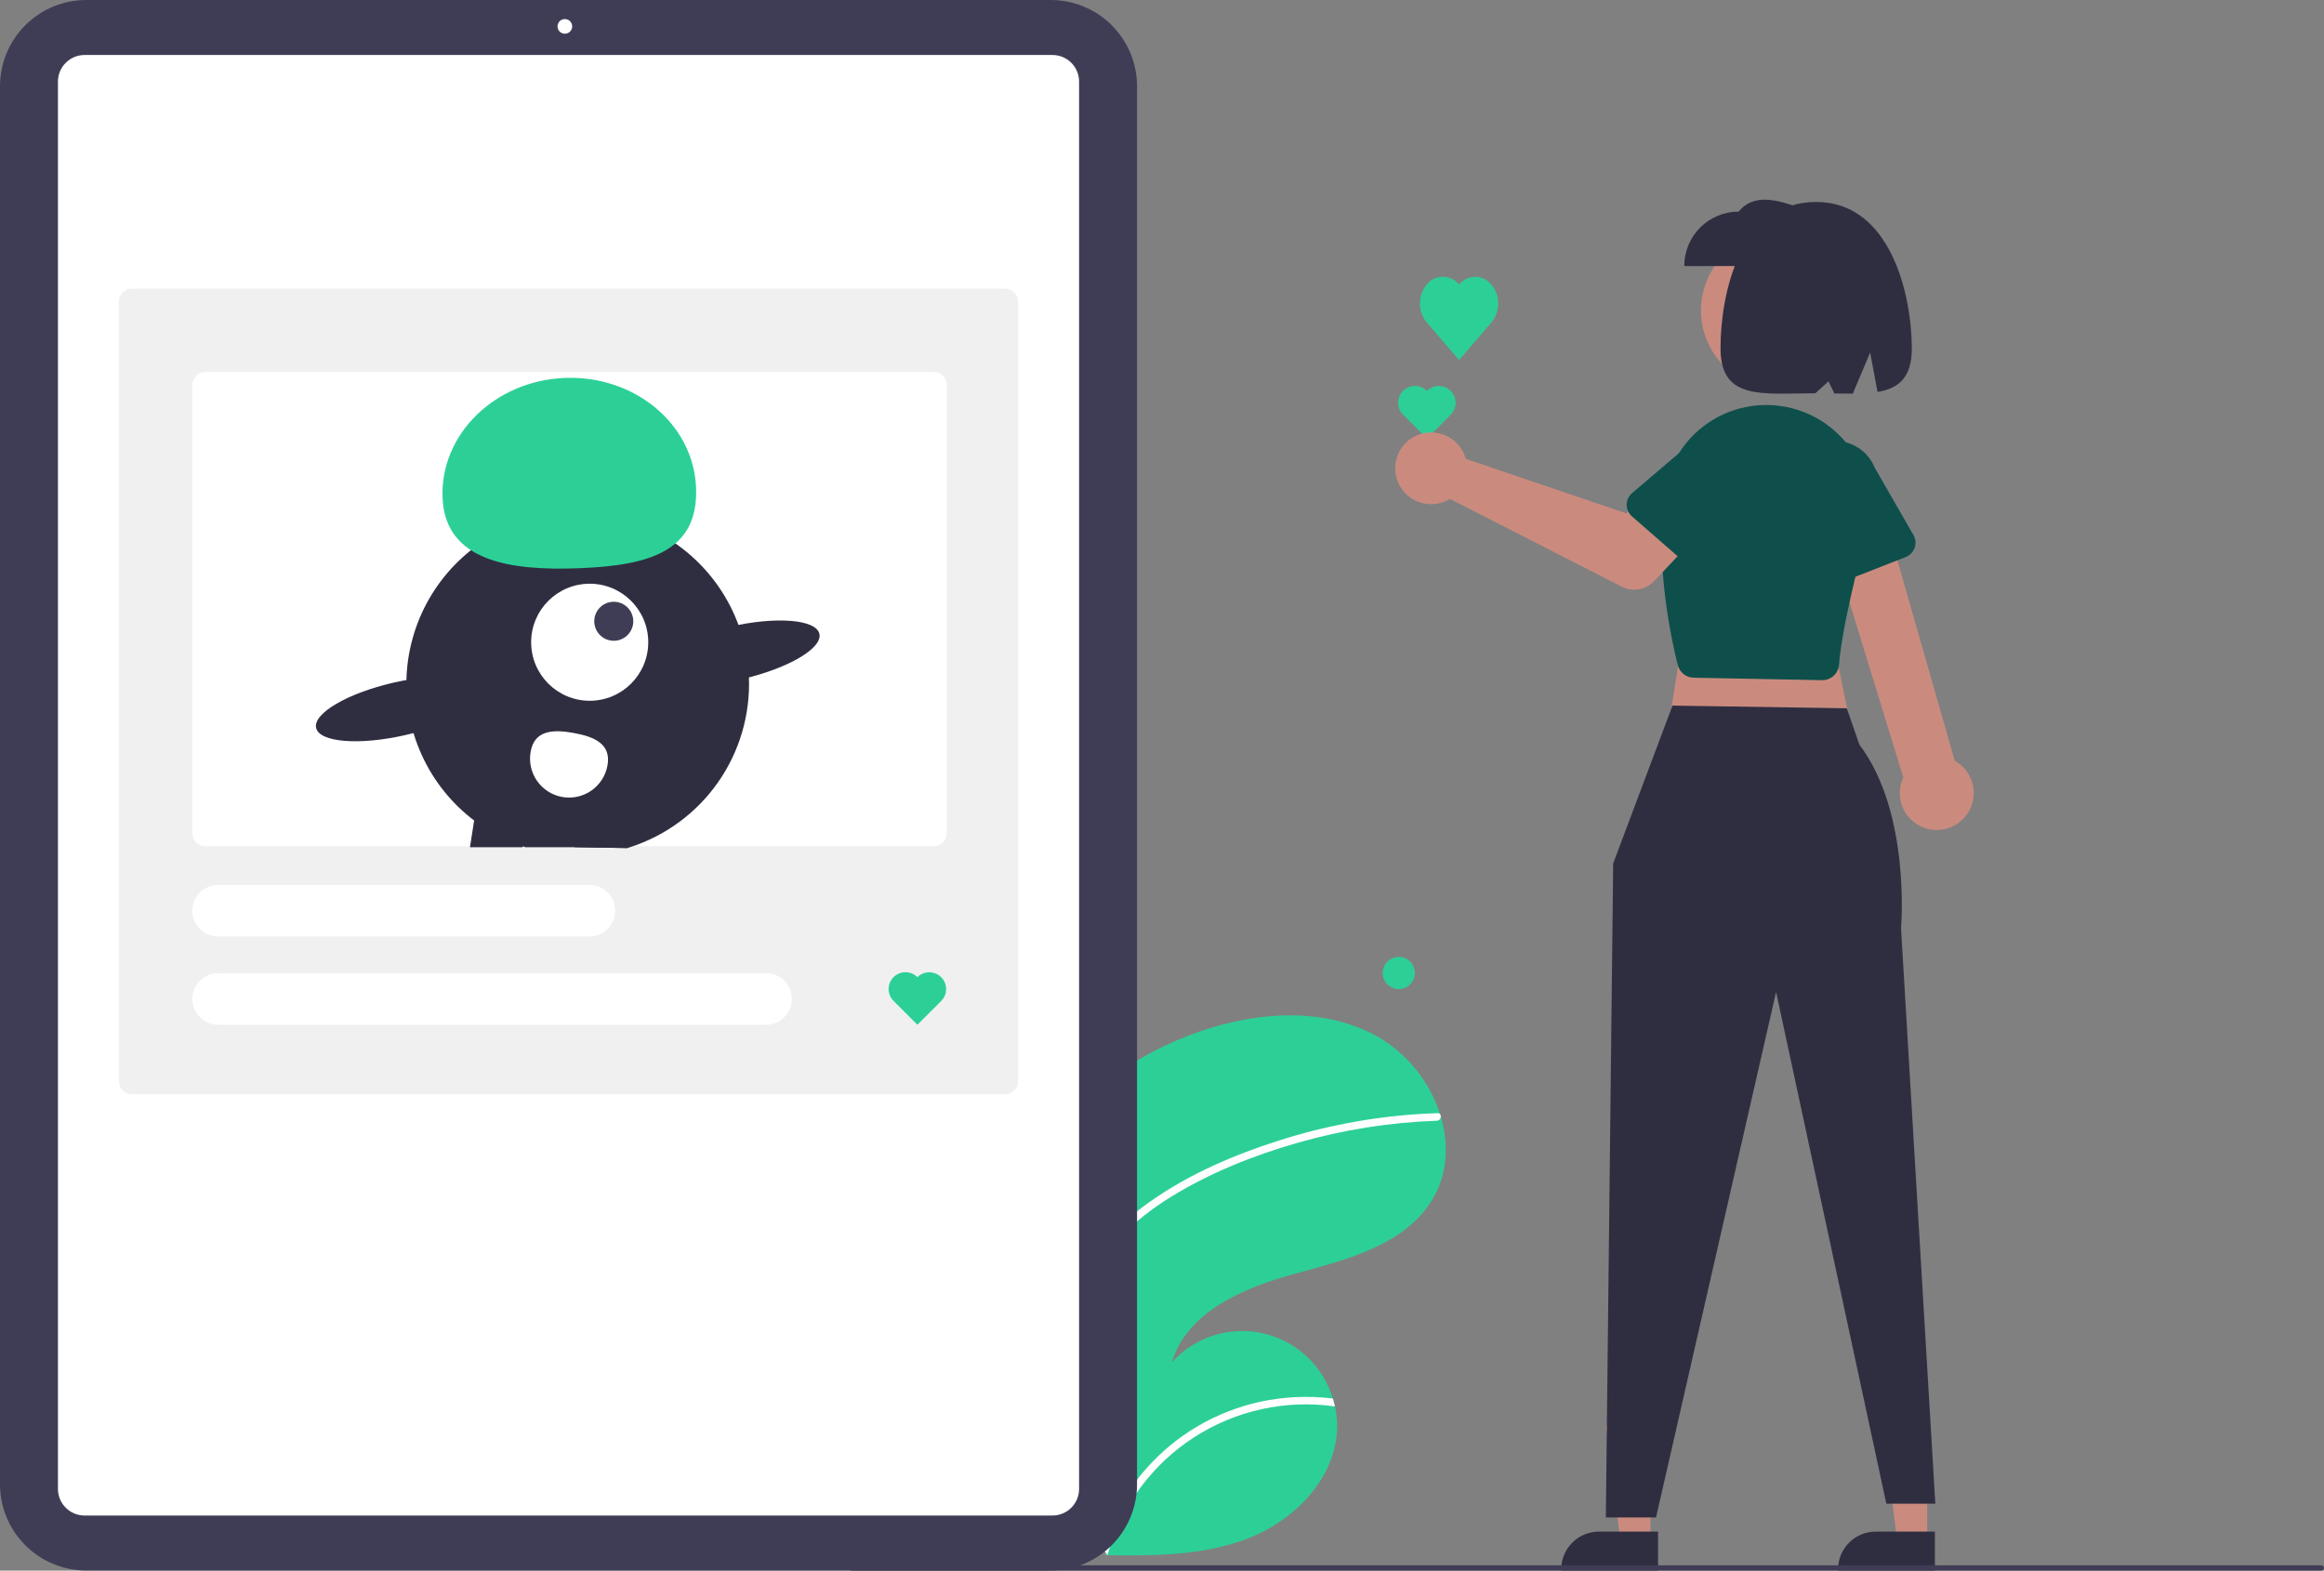 <svg width="327" height="221" viewBox="0 0 327 221" fill="none" xmlns="http://www.w3.org/2000/svg">
<rect x="0" y="0" width="327" height="221" fill="#808080" stroke="none"/>
<g clip-path="url(#clip0_40_5)">
<path d="M160.675 148.829C160.265 149.062 159.862 149.3 159.459 149.546C154.899 159.803 152.091 170.751 151.154 181.935C151.042 183.229 150.96 184.521 150.907 185.813C150.485 195.498 151.511 205.192 153.95 214.574C154.079 215.068 154.211 215.56 154.346 216.05C154.443 216.402 154.542 216.757 154.651 217.107C154.774 217.289 154.895 217.467 155.017 217.646C155.025 217.654 155.033 217.667 155.042 217.675C155.09 217.747 155.139 217.819 155.183 217.89C155.393 218.196 155.606 218.501 155.816 218.807L155.628 218.812L155.159 218.823L155.161 218.826C155.318 218.829 155.479 218.83 155.638 218.828C155.695 218.831 155.758 218.835 155.817 218.832C155.869 218.833 155.925 218.832 155.977 218.833C162.731 218.92 169.649 218.859 175.898 216.346C182.439 213.714 188.139 207.685 188.143 200.64C188.141 199.717 188.038 198.797 187.835 197.897C187.751 197.521 187.648 197.151 187.536 196.781C186.859 194.517 185.591 192.474 183.862 190.862C182.133 189.25 180.006 188.128 177.7 187.61C175.393 187.092 172.99 187.198 170.738 187.916C168.485 188.634 166.465 189.939 164.885 191.696C167.015 184.536 175.068 181.16 182.278 179.2C189.493 177.241 197.604 175.215 201.505 168.843C203.682 165.297 203.9 161.073 202.73 157.118C202.694 156.999 202.656 156.878 202.615 156.758C201.128 152.1 197.938 148.175 193.681 145.766C185.699 141.411 175.747 142.438 167.26 145.702C164.989 146.577 162.788 147.622 160.675 148.829Z" fill="#2CD097"/>
<path d="M182.144 196.596C175.72 196.928 169.574 199.318 164.614 203.412C160.388 206.939 157.189 211.539 155.355 216.727C155.248 217.024 155.15 217.321 155.057 217.619C154.908 217.305 154.763 216.984 154.621 216.666C154.529 216.463 154.435 216.256 154.346 216.05C154.443 216.402 154.542 216.757 154.651 217.107C154.774 217.289 154.895 217.467 155.016 217.646C155.025 217.654 155.032 217.667 155.041 217.675C155.09 217.747 155.139 217.819 155.183 217.89C155.393 218.196 155.606 218.501 155.815 218.807L155.628 218.812L155.159 218.823L155.161 218.826C155.318 218.829 155.479 218.83 155.637 218.828C155.695 218.831 155.758 218.835 155.817 218.832C155.84 218.742 155.868 218.653 155.896 218.563C157.825 211.844 162.122 206.05 167.993 202.251C173.864 198.452 180.912 196.906 187.835 197.897C187.75 197.521 187.647 197.151 187.536 196.781C185.748 196.562 183.944 196.5 182.144 196.596Z" fill="white"/>
<path d="M161.947 168.991C159.302 170.812 156.937 173.009 154.928 175.513C153.879 176.849 152.958 178.279 152.175 179.786C151.805 180.484 151.464 181.205 151.154 181.935C151.042 183.229 150.96 184.521 150.907 185.813C151.184 184.846 151.513 183.894 151.891 182.962C152.089 182.45 152.307 181.949 152.536 181.454C155.108 175.913 159.537 171.634 164.687 168.452C170.205 165.047 176.372 162.572 182.592 160.797C188.967 158.968 195.543 157.926 202.171 157.697C202.321 157.691 202.462 157.627 202.566 157.519C202.67 157.411 202.729 157.267 202.729 157.118C202.74 156.987 202.699 156.858 202.615 156.758C202.57 156.711 202.515 156.675 202.454 156.652C202.393 156.63 202.328 156.623 202.263 156.631C201.445 156.659 200.629 156.691 199.812 156.745C193.016 157.171 186.3 158.441 179.818 160.525C173.561 162.528 167.341 165.202 161.947 168.991Z" fill="white"/>
<path d="M196.815 139.169C198.066 139.169 199.079 138.155 199.079 136.906C199.079 135.656 198.066 134.643 196.815 134.643C195.565 134.643 194.551 135.656 194.551 136.906C194.551 138.155 195.565 139.169 196.815 139.169Z" fill="#2CD097"/>
<path d="M147.854 220.984H12.133C8.916 220.98 5.832 219.701 3.558 217.428C1.283 215.154 0.004 212.072 0 208.856V12.127C0.004 8.912 1.283 5.83 3.558 3.556C5.832 1.282 8.916 0.004 12.133 0H147.854C151.071 0.004 154.155 1.282 156.43 3.556C158.705 5.83 159.984 8.912 159.988 12.127V208.856C159.984 212.072 158.705 215.154 156.43 217.428C154.155 219.701 151.071 220.98 147.854 220.984Z" fill="#3F3D56"/>
<path d="M148.093 213.246H11.895C10.903 213.245 9.952 212.851 9.251 212.15C8.55 211.449 8.155 210.499 8.154 209.508V11.476C8.155 10.485 8.55 9.535 9.251 8.834C9.952 8.133 10.903 7.739 11.895 7.738H148.093C149.085 7.739 150.036 8.133 150.737 8.834C151.438 9.535 151.832 10.485 151.834 11.476V209.508C151.832 210.499 151.438 211.449 150.737 212.15C150.036 212.851 149.085 213.245 148.093 213.246Z" fill="white"/>
<path d="M79.478 4.746C80.048 4.746 80.51 4.284 80.51 3.714C80.51 3.144 80.048 2.682 79.478 2.682C78.908 2.682 78.446 3.144 78.446 3.714C78.446 4.284 78.908 4.746 79.478 4.746Z" fill="white"/>
<path d="M141.446 153.968H18.541C18.06 153.967 17.599 153.776 17.258 153.436C16.918 153.096 16.726 152.634 16.726 152.153V42.431C16.726 41.95 16.918 41.489 17.258 41.148C17.599 40.808 18.06 40.617 18.541 40.616H141.446C141.928 40.617 142.389 40.808 142.729 41.148C143.07 41.489 143.261 41.95 143.262 42.431V152.153C143.261 152.634 143.07 153.096 142.729 153.436C142.389 153.776 141.928 153.967 141.446 153.968Z" fill="#F0F0F0"/>
<path d="M131.39 119.069H28.877C28.395 119.069 27.934 118.877 27.593 118.537C27.253 118.197 27.062 117.735 27.061 117.254V54.157C27.062 53.676 27.253 53.215 27.593 52.874C27.934 52.534 28.395 52.343 28.877 52.342H131.39C131.872 52.343 132.333 52.534 132.674 52.874C133.014 53.215 133.205 53.676 133.206 54.157V117.254C133.205 117.735 133.014 118.197 132.674 118.537C132.333 118.877 131.872 119.068 131.39 119.069Z" fill="white"/>
<path d="M107.787 144.196H30.692C29.729 144.196 28.806 143.814 28.125 143.133C27.444 142.453 27.061 141.529 27.061 140.567C27.061 139.604 27.444 138.681 28.125 138C28.806 137.32 29.729 136.937 30.692 136.937H107.787C108.75 136.937 109.674 137.32 110.355 138C111.036 138.681 111.418 139.604 111.418 140.567C111.418 141.529 111.036 142.453 110.355 143.133C109.674 143.814 108.75 144.196 107.787 144.196Z" fill="white"/>
<path d="M82.927 131.772H30.692C29.729 131.772 28.806 131.39 28.125 130.709C27.444 130.029 27.061 129.105 27.061 128.143C27.061 127.18 27.444 126.257 28.125 125.576C28.806 124.896 29.729 124.513 30.692 124.513H82.927C83.89 124.513 84.814 124.896 85.495 125.576C86.175 126.257 86.558 127.18 86.558 128.143C86.558 129.105 86.175 130.029 85.495 130.709C84.814 131.39 83.89 131.772 82.927 131.772Z" fill="white"/>
<path d="M88.273 119.326C88.399 119.287 88.522 119.248 88.648 119.209C93.662 117.596 98.011 114.388 101.031 110.075C104.051 105.762 105.578 100.579 105.377 95.318C105.283 92.793 104.787 90.298 103.907 87.928C102.499 84.109 100.146 80.708 97.067 78.043C93.988 75.379 90.284 73.538 86.301 72.691C82.317 71.845 78.184 72.02 74.287 73.203C70.39 74.385 66.856 76.534 64.015 79.451C61.174 82.367 59.118 85.955 58.04 89.881C56.962 93.806 56.896 97.94 57.849 101.898C58.802 105.856 60.743 109.507 63.49 112.512C66.237 115.517 69.701 117.778 73.558 119.083C73.684 119.128 73.812 119.17 73.938 119.209H80.852L88.273 119.326Z" fill="#2F2E41"/>
<path d="M74.315 114.214L73.558 119.083L73.539 119.209H66.128L66.712 115.456L67.109 112.91L74.315 114.214Z" fill="#2F2E41"/>
<path d="M88.273 119.326L88.293 119.209L88.726 116.821L81.519 115.518L80.852 119.209L88.273 119.326Z" fill="#2F2E41"/>
<path d="M82.974 98.602C87.524 98.602 91.212 94.916 91.212 90.368C91.212 85.821 87.524 82.134 82.974 82.134C78.425 82.134 74.736 85.821 74.736 90.368C74.736 94.916 78.425 98.602 82.974 98.602Z" fill="white"/>
<path d="M86.36 90.162C87.877 90.162 89.106 88.933 89.106 87.417C89.106 85.901 87.877 84.672 86.36 84.672C84.844 84.672 83.614 85.901 83.614 87.417C83.614 88.933 84.844 90.162 86.36 90.162Z" fill="#3F3D56"/>
<path d="M62.272 70.052C61.91 61.133 69.601 53.578 79.45 53.178C89.3 52.778 97.579 59.684 97.941 68.604C98.304 77.523 91.457 79.549 81.607 79.949C71.757 80.349 62.635 78.971 62.272 70.052Z" fill="#2CD097"/>
<path d="M104.389 95.558C110.877 94.072 115.758 91.216 115.291 89.181C114.824 87.145 109.186 86.7 102.698 88.186C96.21 89.672 91.329 92.528 91.796 94.564C92.263 96.599 97.901 97.044 104.389 95.558Z" fill="#2F2E41"/>
<path d="M57.074 103.423C63.562 101.936 68.442 99.081 67.976 97.045C67.509 95.01 61.871 94.564 55.383 96.051C48.895 97.537 44.014 100.392 44.481 102.428C44.948 104.464 50.586 104.909 57.074 103.423Z" fill="#2F2E41"/>
<path d="M74.667 105.756C74.406 107.188 74.725 108.665 75.554 109.862C76.383 111.059 77.654 111.878 79.087 112.139C80.52 112.4 81.998 112.08 83.196 111.252C84.393 110.423 85.213 109.153 85.474 107.721L85.475 107.711C86.016 104.728 83.708 103.673 80.723 103.133C77.739 102.592 75.207 102.773 74.667 105.756Z" fill="white"/>
<path d="M129.083 137.495C128.864 137.275 128.603 137.099 128.316 136.979C128.029 136.859 127.721 136.797 127.41 136.796C127.099 136.795 126.79 136.856 126.502 136.974C126.214 137.092 125.953 137.266 125.732 137.486C125.511 137.705 125.336 137.966 125.216 138.253C125.097 138.54 125.035 138.848 125.034 139.159C125.034 139.47 125.094 139.778 125.213 140.066C125.331 140.354 125.506 140.615 125.725 140.835L125.734 140.844L129.083 144.192L132.433 140.844C132.876 140.399 133.123 139.798 133.123 139.171C133.122 138.544 132.872 137.943 132.429 137.5C131.985 137.057 131.384 136.807 130.757 136.806C130.13 136.806 129.528 137.053 129.083 137.495Z" fill="#2CD097"/>
<path d="M200.774 55.001C200.331 54.556 199.729 54.305 199.101 54.304C198.473 54.302 197.87 54.55 197.424 54.993C196.979 55.436 196.728 56.038 196.726 56.666C196.725 57.293 196.973 57.896 197.416 58.341L197.424 58.349L200.774 61.698L204.124 58.349C204.566 57.905 204.814 57.303 204.813 56.677C204.812 56.05 204.563 55.449 204.119 55.006C203.676 54.563 203.075 54.313 202.448 54.312C201.821 54.312 201.219 54.559 200.774 55.001Z" fill="#2CD097"/>
<path d="M205.303 40.048C205.032 39.705 204.686 39.427 204.291 39.235C203.897 39.044 203.465 38.944 203.027 38.943C202.588 38.941 202.155 39.039 201.76 39.228C201.365 39.417 201.017 39.693 200.743 40.035C200.131 40.783 199.795 41.719 199.793 42.686C199.791 43.653 200.123 44.59 200.732 45.341L200.743 45.354L205.303 50.659L209.864 45.354C210.473 44.603 210.804 43.665 210.802 42.699C210.8 41.732 210.464 40.796 209.852 40.048C209.579 39.707 209.233 39.432 208.839 39.243C208.445 39.054 208.014 38.956 207.578 38.956C207.141 38.956 206.71 39.054 206.316 39.243C205.923 39.432 205.576 39.707 205.303 40.048Z" fill="#2CD097"/>
<path d="M271.173 216.889H266.948L264.937 200.597L271.174 200.598L271.173 216.889Z" fill="#CA8B7E"/>
<path d="M272.251 220.984L258.625 220.983V220.811C258.625 219.405 259.184 218.057 260.179 217.063C261.173 216.068 262.522 215.51 263.929 215.51L272.251 215.51L272.251 220.984Z" fill="#2F2E41"/>
<path d="M232.223 216.889H227.997L225.986 200.597L232.223 200.598L232.223 216.889Z" fill="#CA8B7E"/>
<path d="M233.3 220.984L219.674 220.983V220.811C219.674 219.405 220.233 218.057 221.228 217.063C222.222 216.068 223.571 215.51 224.978 215.51L233.3 215.51L233.3 220.984Z" fill="#2F2E41"/>
<path d="M237.325 86.003L234.567 103.574L260.765 103.919L257.317 87.037L237.325 86.003Z" fill="#CA8B7E"/>
<path d="M235.328 99.284L226.984 121.49L225.95 213.514H233.016L249.906 139.577L265.418 211.584H272.312L267.486 130.62C267.486 130.62 268.909 114.369 261.626 104.78L259.853 99.661L235.328 99.284Z" fill="#2F2E41"/>
<path d="M271.117 116.595C270.388 116.396 269.711 116.04 269.134 115.551C268.557 115.063 268.094 114.454 267.779 113.767C267.463 113.081 267.301 112.334 267.306 111.578C267.31 110.822 267.48 110.077 267.804 109.394L256.659 73.078L264.856 71.454L275.049 107.051C276.161 107.671 277.007 108.677 277.426 109.878C277.845 111.079 277.809 112.392 277.324 113.569C276.84 114.745 275.94 115.703 274.796 116.26C273.652 116.818 272.343 116.937 271.117 116.595Z" fill="#CA8B7E"/>
<path d="M256.369 95.707L238.31 95.359C237.794 95.348 237.296 95.168 236.892 94.847C236.487 94.526 236.2 94.081 236.073 93.581C235.104 89.75 232.975 79.766 234.104 69.822C234.327 67.896 234.935 66.034 235.89 64.346C236.846 62.658 238.13 61.179 239.668 59.996C241.205 58.814 242.965 57.951 244.842 57.46C246.719 56.969 248.675 56.859 250.595 57.136C252.621 57.426 254.562 58.141 256.292 59.233C258.022 60.326 259.501 61.772 260.632 63.476C261.764 65.18 262.522 67.104 262.857 69.121C263.193 71.139 263.097 73.205 262.577 75.183C260.304 83.811 259.02 89.984 258.761 93.53C258.723 94.042 258.518 94.528 258.177 94.914C257.836 95.299 257.379 95.562 256.874 95.663C256.724 95.693 256.572 95.708 256.419 95.708C256.402 95.708 256.385 95.708 256.369 95.707Z" fill="#0E4F4B"/>
<path d="M205.967 63.808C206.076 64.051 206.165 64.302 206.234 64.559L228.838 72.236L233.205 68.423L239.825 74.259L232.75 81.761C232.178 82.368 231.425 82.772 230.604 82.914C229.783 83.056 228.938 82.928 228.195 82.549L204.008 70.2C203.133 70.736 202.116 70.994 201.091 70.938C200.067 70.882 199.083 70.516 198.272 69.888C197.461 69.26 196.86 68.4 196.549 67.423C196.239 66.445 196.234 65.396 196.534 64.416C196.835 63.435 197.427 62.569 198.232 61.933C199.037 61.297 200.017 60.921 201.041 60.855C202.065 60.789 203.084 61.036 203.965 61.563C204.845 62.091 205.543 62.874 205.967 63.808Z" fill="#CA8B7E"/>
<path d="M228.885 71.012C228.886 70.701 228.955 70.394 229.087 70.112C229.218 69.83 229.409 69.579 229.646 69.378L237.922 62.331C238.97 61.132 240.45 60.397 242.039 60.287C243.628 60.177 245.195 60.702 246.398 61.745C247.601 62.789 248.34 64.267 248.454 65.855C248.569 67.442 248.048 69.011 247.007 70.216L241.113 79.389C240.945 79.651 240.723 79.873 240.461 80.041C240.199 80.209 239.903 80.319 239.595 80.362C239.287 80.406 238.973 80.383 238.675 80.295C238.376 80.206 238.1 80.054 237.866 79.85L229.626 72.656C229.391 72.451 229.203 72.199 229.076 71.915C228.948 71.631 228.883 71.323 228.885 71.012Z" fill="#0E4F4B"/>
<path d="M256.16 82.277C255.884 82.132 255.643 81.929 255.453 81.683C255.263 81.437 255.129 81.152 255.059 80.849L252.612 70.261C252.029 68.779 252.058 67.127 252.692 65.667C253.326 64.206 254.513 63.057 255.994 62.47C257.475 61.884 259.128 61.908 260.591 62.538C262.054 63.168 263.207 64.352 263.797 65.831L269.231 75.284C269.386 75.554 269.481 75.854 269.509 76.164C269.538 76.474 269.499 76.786 269.396 77.08C269.293 77.373 269.128 77.641 268.912 77.865C268.696 78.089 268.434 78.264 268.144 78.378L257.961 82.376C257.671 82.49 257.361 82.54 257.05 82.523C256.739 82.506 256.435 82.422 256.16 82.277Z" fill="#0E4F4B"/>
<path d="M255.726 53.403C261.093 50.47 263.066 43.743 260.132 38.378C257.198 33.013 250.468 31.041 245.1 33.974C239.732 36.907 237.759 43.633 240.694 48.998C243.628 54.364 250.358 56.335 255.726 53.403Z" fill="#CA8B7E"/>
<path d="M236.983 37.434H254.571V29.771C250.711 28.238 246.933 26.935 244.649 29.771C242.616 29.771 240.666 30.579 239.228 32.016C237.79 33.453 236.983 35.402 236.983 37.434Z" fill="#2F2E41"/>
<path d="M255.545 28.419C266.059 28.419 269.002 41.592 269.002 49.024C269.002 53.168 267.127 54.651 264.18 55.152L263.14 49.605L260.702 55.391C259.875 55.395 259.005 55.379 258.103 55.362L257.277 53.661L255.434 55.332C248.053 55.343 242.087 56.418 242.087 49.024C242.087 41.592 244.668 28.419 255.545 28.419Z" fill="#2F2E41"/>
<path d="M326.623 221H119.852C119.752 221 119.656 220.96 119.585 220.89C119.514 220.819 119.474 220.723 119.474 220.623C119.474 220.523 119.514 220.427 119.585 220.356C119.656 220.285 119.752 220.246 119.852 220.246H326.623C326.723 220.246 326.819 220.285 326.889 220.356C326.96 220.427 327 220.523 327 220.623C327 220.723 326.96 220.819 326.889 220.89C326.819 220.96 326.723 221 326.623 221Z" fill="#3F3D56"/>
</g>
<defs>
<clipPath id="clip0_40_5">
<rect width="327" height="221" fill="white"/>
</clipPath>
</defs>
</svg>
